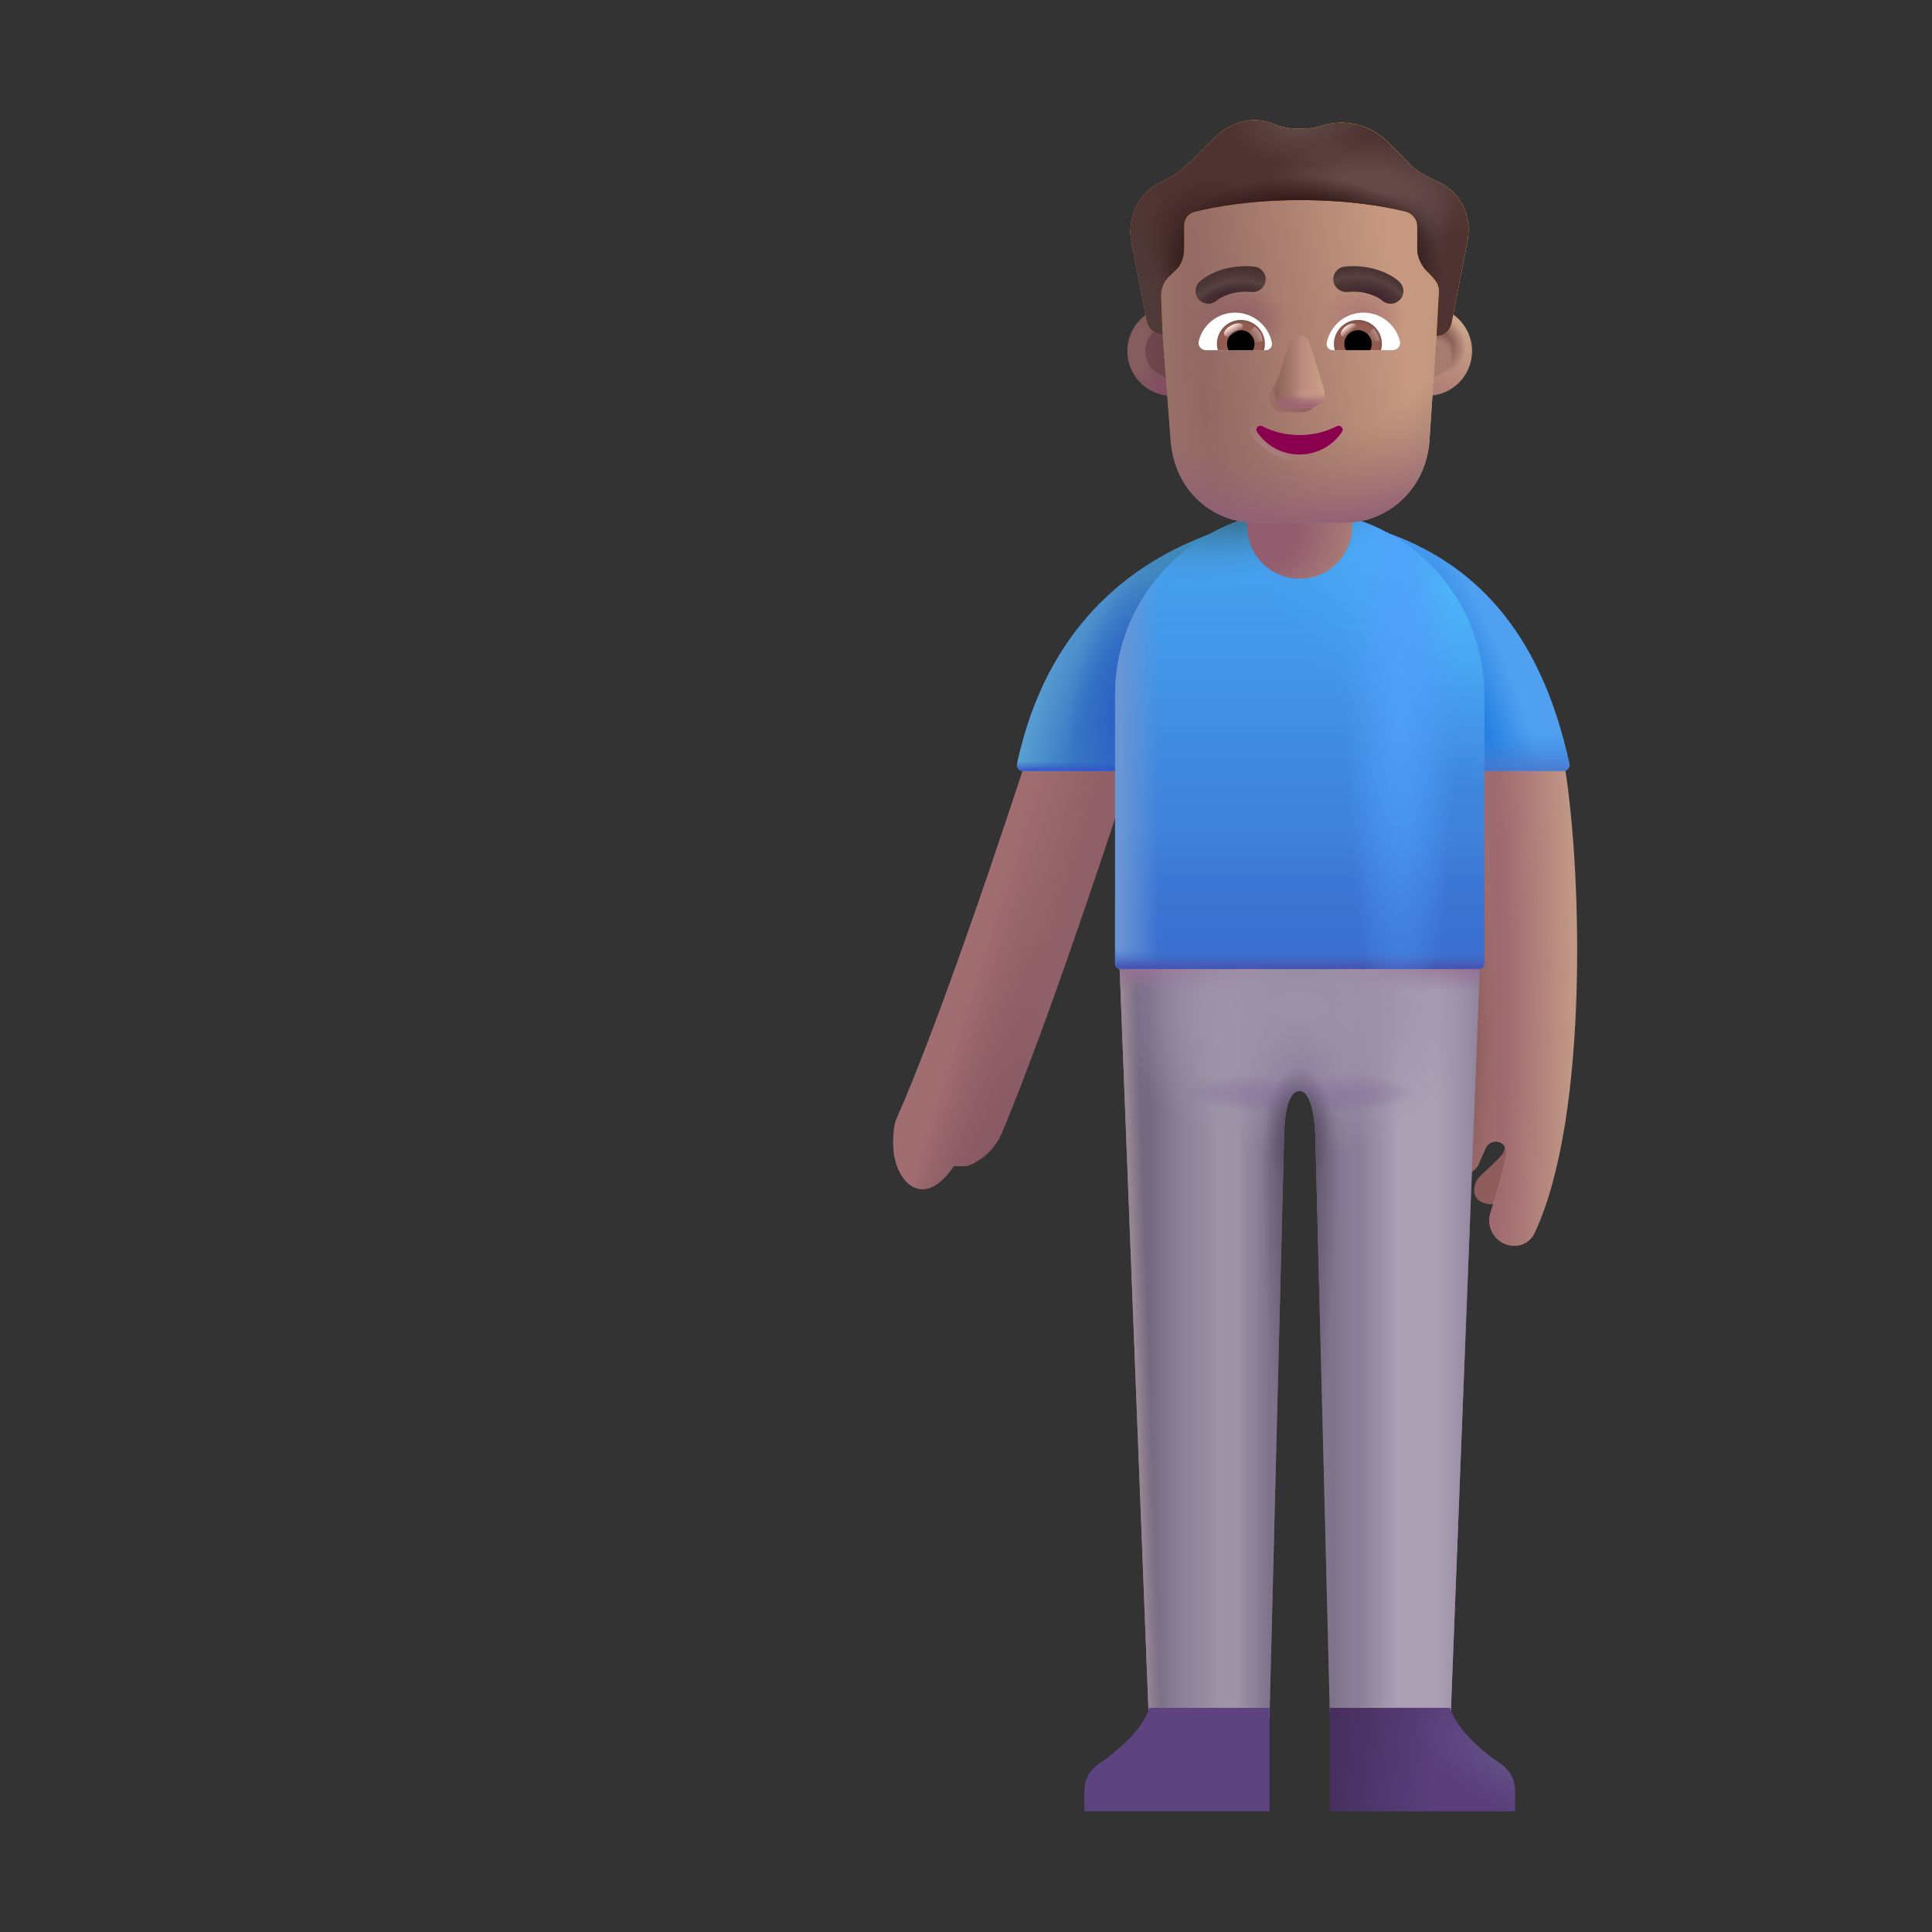 <svg width="32" height="32" viewBox="0 0 32 32" fill="none" xmlns="http://www.w3.org/2000/svg">
<rect x="0" y="0" width="32" height="32" fill="#333333" stroke="none"/>
<path d="M16.589 18.779C17.649 16.239 19.149 11.46 19.219 11.22L18.882 11.116C18.239 10.919 17.392 11.368 17.186 12.008C16.611 13.788 15.549 16.955 14.849 18.529C14.793 18.65 14.787 18.917 14.799 19.049C14.849 19.595 15.299 20.049 15.799 19.315H16.014C16.141 19.269 16.257 19.198 16.356 19.106C16.455 19.014 16.534 18.903 16.589 18.779Z" fill="url(#paint0_linear_4524_41614)"/>
<path d="M16.589 18.779C17.649 16.239 19.149 11.46 19.219 11.22L18.882 11.116C18.239 10.919 17.392 11.368 17.186 12.008C16.611 13.788 15.549 16.955 14.849 18.529C14.793 18.65 14.787 18.917 14.799 19.049C14.849 19.595 15.299 20.049 15.799 19.315H16.014C16.141 19.269 16.257 19.198 16.356 19.106C16.455 19.014 16.534 18.903 16.589 18.779Z" fill="url(#paint1_linear_4524_41614)"/>
<path d="M24.859 19.148C24.944 19.058 24.923 18.952 24.902 18.91H25.34L25.02 19.906C24.758 19.984 24.48 19.957 24.43 19.793C24.389 19.662 24.457 19.539 24.504 19.492C24.587 19.415 24.775 19.239 24.859 19.148Z" fill="#8E5D5C"/>
<path d="M25.414 20.429C26.352 18.447 26.183 14.171 25.901 12.605H24.229C24.301 15.031 24.074 17.859 23.935 19.128C23.924 19.231 23.968 19.331 24.051 19.393C24.201 19.504 24.415 19.448 24.49 19.278L24.607 19.015C24.645 18.929 24.743 18.886 24.833 18.916C24.917 18.944 24.97 19.029 24.952 19.117C24.891 19.416 24.78 19.795 24.688 20.09C24.623 20.297 24.726 20.521 24.927 20.603C25.113 20.679 25.328 20.611 25.414 20.429Z" fill="#C09685"/>
<path d="M25.414 20.429C26.352 18.447 26.183 14.171 25.901 12.605H24.229C24.301 15.031 24.074 17.859 23.935 19.128C23.924 19.231 23.968 19.331 24.051 19.393C24.201 19.504 24.415 19.448 24.49 19.278L24.607 19.015C24.645 18.929 24.743 18.886 24.833 18.916C24.917 18.944 24.97 19.029 24.952 19.117C24.891 19.416 24.78 19.795 24.688 20.09C24.623 20.297 24.726 20.521 24.927 20.603C25.113 20.679 25.328 20.611 25.414 20.429Z" fill="url(#paint2_radial_4524_41614)"/>
<path d="M25.414 20.429C26.352 18.447 26.183 14.171 25.901 12.605H24.229C24.301 15.031 24.074 17.859 23.935 19.128C23.924 19.231 23.968 19.331 24.051 19.393C24.201 19.504 24.415 19.448 24.49 19.278L24.607 19.015C24.645 18.929 24.743 18.886 24.833 18.916C24.917 18.944 24.97 19.029 24.952 19.117C24.891 19.416 24.78 19.795 24.688 20.09C24.623 20.297 24.726 20.521 24.927 20.603C25.113 20.679 25.328 20.611 25.414 20.429Z" fill="url(#paint3_radial_4524_41614)"/>
<path d="M16.846 12.649C17.332 10.395 18.713 9.315 20.114 8.82V12.77H16.943C16.88 12.77 16.833 12.711 16.846 12.649Z" fill="#3979C4"/>
<path d="M16.846 12.649C17.332 10.395 18.713 9.315 20.114 8.82V12.77H16.943C16.88 12.77 16.833 12.711 16.846 12.649Z" fill="url(#paint4_radial_4524_41614)"/>
<path d="M16.846 12.649C17.332 10.395 18.713 9.315 20.114 8.82V12.77H16.943C16.88 12.77 16.833 12.711 16.846 12.649Z" fill="url(#paint5_radial_4524_41614)"/>
<path d="M16.846 12.649C17.332 10.395 18.713 9.315 20.114 8.82V12.77H16.943C16.88 12.77 16.833 12.711 16.846 12.649Z" fill="url(#paint6_linear_4524_41614)"/>
<path d="M16.846 12.649C17.332 10.395 18.713 9.315 20.114 8.82V12.77H16.943C16.88 12.77 16.833 12.711 16.846 12.649Z" fill="url(#paint7_radial_4524_41614)"/>
<path d="M25.994 12.649C25.508 10.395 24.366 9.315 22.965 8.82V12.77H25.897C25.96 12.77 26.008 12.711 25.994 12.649Z" fill="#4FA0F0"/>
<path d="M25.994 12.649C25.508 10.395 24.366 9.315 22.965 8.82V12.77H25.897C25.96 12.77 26.008 12.711 25.994 12.649Z" fill="url(#paint8_radial_4524_41614)"/>
<path d="M25.994 12.649C25.508 10.395 24.366 9.315 22.965 8.82V12.77H25.897C25.96 12.77 26.008 12.711 25.994 12.649Z" fill="url(#paint9_linear_4524_41614)"/>
<path d="M18.543 16L19.027 28.453H21.027L21.266 18.93C21.266 18.602 21.294 18.07 21.527 18.07C21.739 18.07 21.79 18.625 21.789 18.93L22.027 28.379L24.027 28.453L24.512 16H18.543Z" fill="#756983"/>
<path d="M18.543 16L19.027 28.453H21.027L21.266 18.93C21.266 18.602 21.294 18.07 21.527 18.07C21.739 18.07 21.79 18.625 21.789 18.93L22.027 28.379L24.027 28.453L24.512 16H18.543Z" fill="url(#paint10_linear_4524_41614)"/>
<path d="M18.543 16L19.027 28.453H21.027L21.266 18.93C21.266 18.602 21.294 18.07 21.527 18.07C21.739 18.07 21.79 18.625 21.789 18.93L22.027 28.379L24.027 28.453L24.512 16H18.543Z" fill="url(#paint11_linear_4524_41614)"/>
<path d="M18.543 16L19.027 28.453H21.027L21.266 18.93C21.266 18.602 21.294 18.07 21.527 18.07C21.739 18.07 21.79 18.625 21.789 18.93L22.027 28.379L24.027 28.453L24.512 16H18.543Z" fill="url(#paint12_linear_4524_41614)"/>
<path d="M18.543 16L19.027 28.453H21.027L21.266 18.93C21.266 18.602 21.294 18.07 21.527 18.07C21.739 18.07 21.79 18.625 21.789 18.93L22.027 28.379L24.027 28.453L24.512 16H18.543Z" fill="url(#paint13_linear_4524_41614)"/>
<path d="M18.543 16L19.027 28.453H21.027L21.266 18.93C21.266 18.602 21.294 18.07 21.527 18.07C21.739 18.07 21.79 18.625 21.789 18.93L22.027 28.379L24.027 28.453L24.512 16H18.543Z" fill="url(#paint14_radial_4524_41614)"/>
<path d="M18.543 16L19.027 28.453H21.027L21.266 18.93C21.266 18.602 21.294 18.07 21.527 18.07C21.739 18.07 21.79 18.625 21.789 18.93L22.027 28.379L24.027 28.453L24.512 16H18.543Z" fill="url(#paint15_radial_4524_41614)"/>
<path d="M18.543 16L19.027 28.453H21.027L21.266 18.93C21.266 18.602 21.294 18.07 21.527 18.07C21.739 18.07 21.79 18.625 21.789 18.93L22.027 28.379L24.027 28.453L24.512 16H18.543Z" fill="url(#paint16_radial_4524_41614)"/>
<path d="M18.543 16L19.027 28.453H21.027L21.266 18.93C21.266 18.602 21.294 18.07 21.527 18.07C21.739 18.07 21.79 18.625 21.789 18.93L22.027 28.379L24.027 28.453L24.512 16H18.543Z" fill="url(#paint17_radial_4524_41614)"/>
<path d="M18.543 16L19.027 28.453H21.027L21.266 18.93C21.266 18.602 21.294 18.07 21.527 18.07C21.739 18.07 21.79 18.625 21.789 18.93L22.027 28.379L24.027 28.453L24.512 16H18.543Z" fill="url(#paint18_radial_4524_41614)"/>
<path d="M18.543 16L19.027 28.453H21.027L21.266 18.93C21.266 18.602 21.294 18.07 21.527 18.07C21.739 18.07 21.79 18.625 21.789 18.93L22.027 28.379L24.027 28.453L24.512 16H18.543Z" fill="url(#paint19_radial_4524_41614)"/>
<path d="M17.961 29.642V30H21.027V28.287H19.035C18.933 28.654 18.461 29.041 18.219 29.201C18.032 29.324 17.961 29.502 17.961 29.642Z" fill="#5D4480"/>
<path d="M25.094 29.642V30H22.027V28.287H24.02C24.121 28.654 24.594 29.041 24.836 29.201C25.023 29.324 25.094 29.502 25.094 29.642Z" fill="url(#paint20_linear_4524_41614)"/>
<path d="M25.094 29.642V30H22.027V28.287H24.02C24.121 28.654 24.594 29.041 24.836 29.201C25.023 29.324 25.094 29.502 25.094 29.642Z" fill="url(#paint21_radial_4524_41614)"/>
<path d="M18.469 11.516C18.469 9.826 19.838 8.457 21.527 8.457C23.217 8.457 24.586 9.826 24.586 11.516V15.957C24.586 16.009 24.544 16.051 24.492 16.051H18.562C18.511 16.051 18.469 16.009 18.469 15.957V11.516Z" fill="url(#paint22_linear_4524_41614)"/>
<path d="M18.469 11.516C18.469 9.826 19.838 8.457 21.527 8.457C23.217 8.457 24.586 9.826 24.586 11.516V15.957C24.586 16.009 24.544 16.051 24.492 16.051H18.562C18.511 16.051 18.469 16.009 18.469 15.957V11.516Z" fill="url(#paint23_radial_4524_41614)"/>
<path d="M18.469 11.516C18.469 9.826 19.838 8.457 21.527 8.457C23.217 8.457 24.586 9.826 24.586 11.516V15.957C24.586 16.009 24.544 16.051 24.492 16.051H18.562C18.511 16.051 18.469 16.009 18.469 15.957V11.516Z" fill="url(#paint24_linear_4524_41614)"/>
<path d="M18.469 11.516C18.469 9.826 19.838 8.457 21.527 8.457C23.217 8.457 24.586 9.826 24.586 11.516V15.957C24.586 16.009 24.544 16.051 24.492 16.051H18.562C18.511 16.051 18.469 16.009 18.469 15.957V11.516Z" fill="url(#paint25_linear_4524_41614)"/>
<path d="M18.469 11.516C18.469 9.826 19.838 8.457 21.527 8.457C23.217 8.457 24.586 9.826 24.586 11.516V15.957C24.586 16.009 24.544 16.051 24.492 16.051H18.562C18.511 16.051 18.469 16.009 18.469 15.957V11.516Z" fill="url(#paint26_linear_4524_41614)"/>
<path d="M18.469 11.516C18.469 9.826 19.838 8.457 21.527 8.457C23.217 8.457 24.586 9.826 24.586 11.516V15.957C24.586 16.009 24.544 16.051 24.492 16.051H18.562C18.511 16.051 18.469 16.009 18.469 15.957V11.516Z" fill="url(#paint27_radial_4524_41614)"/>
<path d="M18.469 11.516C18.469 9.826 19.838 8.457 21.527 8.457C23.217 8.457 24.586 9.826 24.586 11.516V15.957C24.586 16.009 24.544 16.051 24.492 16.051H18.562C18.511 16.051 18.469 16.009 18.469 15.957V11.516Z" fill="url(#paint28_radial_4524_41614)"/>
<path d="M20.656 7.363H22.398V8.715C22.398 9.196 22.008 9.586 21.527 9.586C21.046 9.586 20.656 9.196 20.656 8.715V7.363Z" fill="url(#paint29_radial_4524_41614)"/>
<circle cx="19.414" cy="5.814" r="0.742" fill="url(#paint30_radial_4524_41614)"/>
<circle cx="19.414" cy="5.814" r="0.742" fill="url(#paint31_radial_4524_41614)"/>
<circle cx="19.411" cy="5.814" r="0.442" fill="url(#paint32_linear_4524_41614)"/>
<circle cx="23.64" cy="5.814" r="0.742" fill="url(#paint33_linear_4524_41614)"/>
<circle cx="23.64" cy="5.814" r="0.742" fill="url(#paint34_radial_4524_41614)"/>
<circle cx="23.642" cy="5.814" r="0.442" fill="#A57C70"/>
<circle cx="23.642" cy="5.814" r="0.442" fill="url(#paint35_radial_4524_41614)"/>
<circle cx="23.642" cy="5.814" r="0.442" fill="url(#paint36_radial_4524_41614)"/>
<path d="M19.256 5.542C19.245 5.403 19.23 5.005 19.23 4.903C19.23 4.784 19.278 4.642 19.373 4.571L19.445 4.5C19.564 4.405 19.612 4.263 19.612 4.12V3.741C19.612 3.623 19.683 3.528 19.803 3.504C20.089 3.433 20.685 3.314 21.543 3.314C22.402 3.314 22.998 3.433 23.284 3.504C23.379 3.528 23.474 3.623 23.474 3.741V4.12C23.474 4.263 23.546 4.405 23.641 4.5C23.865 4.656 23.851 4.742 23.832 4.927C23.826 4.984 23.808 5.457 23.793 5.567L23.674 7.326C23.603 8.113 22.985 8.661 22.247 8.661H20.82C20.059 8.661 19.465 8.113 19.393 7.326L19.256 5.542Z" fill="url(#paint37_linear_4524_41614)"/>
<path d="M19.256 5.542C19.245 5.403 19.23 5.005 19.23 4.903C19.23 4.784 19.278 4.642 19.373 4.571L19.445 4.5C19.564 4.405 19.612 4.263 19.612 4.12V3.741C19.612 3.623 19.683 3.528 19.803 3.504C20.089 3.433 20.685 3.314 21.543 3.314C22.402 3.314 22.998 3.433 23.284 3.504C23.379 3.528 23.474 3.623 23.474 3.741V4.12C23.474 4.263 23.546 4.405 23.641 4.5C23.865 4.656 23.851 4.742 23.832 4.927C23.826 4.984 23.808 5.457 23.793 5.567L23.674 7.326C23.603 8.113 22.985 8.661 22.247 8.661H20.82C20.059 8.661 19.465 8.113 19.393 7.326L19.256 5.542Z" fill="url(#paint38_radial_4524_41614)"/>
<path d="M19.256 5.542C19.245 5.403 19.23 5.005 19.23 4.903C19.23 4.784 19.278 4.642 19.373 4.571L19.445 4.5C19.564 4.405 19.612 4.263 19.612 4.12V3.741C19.612 3.623 19.683 3.528 19.803 3.504C20.089 3.433 20.685 3.314 21.543 3.314C22.402 3.314 22.998 3.433 23.284 3.504C23.379 3.528 23.474 3.623 23.474 3.741V4.12C23.474 4.263 23.546 4.405 23.641 4.5C23.865 4.656 23.851 4.742 23.832 4.927C23.826 4.984 23.808 5.457 23.793 5.567L23.674 7.326C23.603 8.113 22.985 8.661 22.247 8.661H20.82C20.059 8.661 19.465 8.113 19.393 7.326L19.256 5.542Z" fill="url(#paint39_radial_4524_41614)"/>
<path d="M19.256 5.542C19.245 5.403 19.23 5.005 19.23 4.903C19.23 4.784 19.278 4.642 19.373 4.571L19.445 4.5C19.564 4.405 19.612 4.263 19.612 4.12V3.741C19.612 3.623 19.683 3.528 19.803 3.504C20.089 3.433 20.685 3.314 21.543 3.314C22.402 3.314 22.998 3.433 23.284 3.504C23.379 3.528 23.474 3.623 23.474 3.741V4.12C23.474 4.263 23.546 4.405 23.641 4.5C23.865 4.656 23.851 4.742 23.832 4.927C23.826 4.984 23.808 5.457 23.793 5.567L23.674 7.326C23.603 8.113 22.985 8.661 22.247 8.661H20.82C20.059 8.661 19.465 8.113 19.393 7.326L19.256 5.542Z" fill="url(#paint40_linear_4524_41614)"/>
<path d="M19.256 5.542C19.245 5.403 19.23 5.005 19.23 4.903C19.23 4.784 19.278 4.642 19.373 4.571L19.445 4.5C19.564 4.405 19.612 4.263 19.612 4.12V3.741C19.612 3.623 19.683 3.528 19.803 3.504C20.089 3.433 20.685 3.314 21.543 3.314C22.402 3.314 22.998 3.433 23.284 3.504C23.379 3.528 23.474 3.623 23.474 3.741V4.12C23.474 4.263 23.546 4.405 23.641 4.5C23.865 4.656 23.851 4.742 23.832 4.927C23.826 4.984 23.808 5.457 23.793 5.567L23.674 7.326C23.603 8.113 22.985 8.661 22.247 8.661H20.82C20.059 8.661 19.465 8.113 19.393 7.326L19.256 5.542Z" fill="url(#paint41_linear_4524_41614)"/>
<path d="M19.256 5.542C19.245 5.403 19.23 5.005 19.23 4.903C19.23 4.784 19.278 4.642 19.373 4.571L19.445 4.5C19.564 4.405 19.612 4.263 19.612 4.12V3.741C19.612 3.623 19.683 3.528 19.803 3.504C20.089 3.433 20.685 3.314 21.543 3.314C22.402 3.314 22.998 3.433 23.284 3.504C23.379 3.528 23.474 3.623 23.474 3.741V4.12C23.474 4.263 23.546 4.405 23.641 4.5C23.865 4.656 23.851 4.742 23.832 4.927C23.826 4.984 23.808 5.457 23.793 5.567L23.674 7.326C23.603 8.113 22.985 8.661 22.247 8.661H20.82C20.059 8.661 19.465 8.113 19.393 7.326L19.256 5.542Z" fill="url(#paint42_radial_4524_41614)"/>
<path d="M23.665 2.935L23.856 3.03C24.19 3.196 24.381 3.575 24.309 3.978L24.047 5.33C24.023 5.469 23.931 5.563 23.793 5.566C23.808 5.343 23.823 4.981 23.829 4.924C23.848 4.732 23.818 4.675 23.642 4.5C23.546 4.405 23.475 4.263 23.475 4.12V3.741C23.475 3.623 23.379 3.528 23.284 3.504C22.998 3.433 22.402 3.314 21.543 3.314C20.685 3.314 20.089 3.433 19.803 3.504C19.684 3.528 19.612 3.623 19.612 3.741V4.12C19.612 4.263 19.564 4.405 19.445 4.5L19.374 4.571C19.278 4.642 19.23 4.791 19.23 4.909C19.236 4.978 19.246 5.376 19.256 5.542C19.123 5.533 19.015 5.441 18.992 5.306L18.73 3.955C18.682 3.575 18.873 3.196 19.207 3.03C19.657 2.832 19.822 2.533 20.184 2.224C20.447 1.987 20.828 1.916 21.162 2.082C21.4 2.153 21.663 2.153 21.901 2.082C22.259 1.963 22.664 2.058 22.95 2.319L23.308 2.674C23.403 2.793 23.522 2.864 23.665 2.935Z" fill="#FFA91B"/>
<path d="M23.665 2.935L23.856 3.03C24.19 3.196 24.381 3.575 24.309 3.978L24.047 5.33C24.023 5.469 23.931 5.563 23.793 5.566C23.808 5.343 23.823 4.981 23.829 4.924C23.848 4.732 23.818 4.675 23.642 4.5C23.546 4.405 23.475 4.263 23.475 4.12V3.741C23.475 3.623 23.379 3.528 23.284 3.504C22.998 3.433 22.402 3.314 21.543 3.314C20.685 3.314 20.089 3.433 19.803 3.504C19.684 3.528 19.612 3.623 19.612 3.741V4.12C19.612 4.263 19.564 4.405 19.445 4.5L19.374 4.571C19.278 4.642 19.23 4.791 19.23 4.909C19.236 4.978 19.246 5.376 19.256 5.542C19.123 5.533 19.015 5.441 18.992 5.306L18.73 3.955C18.682 3.575 18.873 3.196 19.207 3.03C19.657 2.832 19.822 2.533 20.184 2.224C20.447 1.987 20.828 1.916 21.162 2.082C21.4 2.153 21.663 2.153 21.901 2.082C22.259 1.963 22.664 2.058 22.95 2.319L23.308 2.674C23.403 2.793 23.522 2.864 23.665 2.935Z" fill="url(#paint43_radial_4524_41614)"/>
<path d="M23.665 2.935L23.856 3.03C24.19 3.196 24.381 3.575 24.309 3.978L24.047 5.33C24.023 5.469 23.931 5.563 23.793 5.566C23.808 5.343 23.823 4.981 23.829 4.924C23.848 4.732 23.818 4.675 23.642 4.5C23.546 4.405 23.475 4.263 23.475 4.12V3.741C23.475 3.623 23.379 3.528 23.284 3.504C22.998 3.433 22.402 3.314 21.543 3.314C20.685 3.314 20.089 3.433 19.803 3.504C19.684 3.528 19.612 3.623 19.612 3.741V4.12C19.612 4.263 19.564 4.405 19.445 4.5L19.374 4.571C19.278 4.642 19.23 4.791 19.23 4.909C19.236 4.978 19.246 5.376 19.256 5.542C19.123 5.533 19.015 5.441 18.992 5.306L18.73 3.955C18.682 3.575 18.873 3.196 19.207 3.03C19.657 2.832 19.822 2.533 20.184 2.224C20.447 1.987 20.828 1.916 21.162 2.082C21.4 2.153 21.663 2.153 21.901 2.082C22.259 1.963 22.664 2.058 22.95 2.319L23.308 2.674C23.403 2.793 23.522 2.864 23.665 2.935Z" fill="url(#paint44_linear_4524_41614)"/>
<path d="M23.665 2.935L23.856 3.03C24.19 3.196 24.381 3.575 24.309 3.978L24.047 5.33C24.023 5.469 23.931 5.563 23.793 5.566C23.808 5.343 23.823 4.981 23.829 4.924C23.848 4.732 23.818 4.675 23.642 4.5C23.546 4.405 23.475 4.263 23.475 4.12V3.741C23.475 3.623 23.379 3.528 23.284 3.504C22.998 3.433 22.402 3.314 21.543 3.314C20.685 3.314 20.089 3.433 19.803 3.504C19.684 3.528 19.612 3.623 19.612 3.741V4.12C19.612 4.263 19.564 4.405 19.445 4.5L19.374 4.571C19.278 4.642 19.23 4.791 19.23 4.909C19.236 4.978 19.246 5.376 19.256 5.542C19.123 5.533 19.015 5.441 18.992 5.306L18.73 3.955C18.682 3.575 18.873 3.196 19.207 3.03C19.657 2.832 19.822 2.533 20.184 2.224C20.447 1.987 20.828 1.916 21.162 2.082C21.4 2.153 21.663 2.153 21.901 2.082C22.259 1.963 22.664 2.058 22.95 2.319L23.308 2.674C23.403 2.793 23.522 2.864 23.665 2.935Z" fill="url(#paint45_radial_4524_41614)"/>
<path d="M23.665 2.935L23.856 3.03C24.19 3.196 24.381 3.575 24.309 3.978L24.047 5.33C24.023 5.469 23.931 5.563 23.793 5.566C23.808 5.343 23.823 4.981 23.829 4.924C23.848 4.732 23.818 4.675 23.642 4.5C23.546 4.405 23.475 4.263 23.475 4.12V3.741C23.475 3.623 23.379 3.528 23.284 3.504C22.998 3.433 22.402 3.314 21.543 3.314C20.685 3.314 20.089 3.433 19.803 3.504C19.684 3.528 19.612 3.623 19.612 3.741V4.12C19.612 4.263 19.564 4.405 19.445 4.5L19.374 4.571C19.278 4.642 19.23 4.791 19.23 4.909C19.236 4.978 19.246 5.376 19.256 5.542C19.123 5.533 19.015 5.441 18.992 5.306L18.73 3.955C18.682 3.575 18.873 3.196 19.207 3.03C19.657 2.832 19.822 2.533 20.184 2.224C20.447 1.987 20.828 1.916 21.162 2.082C21.4 2.153 21.663 2.153 21.901 2.082C22.259 1.963 22.664 2.058 22.95 2.319L23.308 2.674C23.403 2.793 23.522 2.864 23.665 2.935Z" fill="url(#paint46_radial_4524_41614)"/>
<path d="M23.665 2.935L23.856 3.03C24.19 3.196 24.381 3.575 24.309 3.978L24.047 5.33C24.023 5.469 23.931 5.563 23.793 5.566C23.808 5.343 23.823 4.981 23.829 4.924C23.848 4.732 23.818 4.675 23.642 4.5C23.546 4.405 23.475 4.263 23.475 4.12V3.741C23.475 3.623 23.379 3.528 23.284 3.504C22.998 3.433 22.402 3.314 21.543 3.314C20.685 3.314 20.089 3.433 19.803 3.504C19.684 3.528 19.612 3.623 19.612 3.741V4.12C19.612 4.263 19.564 4.405 19.445 4.5L19.374 4.571C19.278 4.642 19.23 4.791 19.23 4.909C19.236 4.978 19.246 5.376 19.256 5.542C19.123 5.533 19.015 5.441 18.992 5.306L18.73 3.955C18.682 3.575 18.873 3.196 19.207 3.03C19.657 2.832 19.822 2.533 20.184 2.224C20.447 1.987 20.828 1.916 21.162 2.082C21.4 2.153 21.663 2.153 21.901 2.082C22.259 1.963 22.664 2.058 22.95 2.319L23.308 2.674C23.403 2.793 23.522 2.864 23.665 2.935Z" fill="url(#paint47_radial_4524_41614)"/>
<path d="M23.665 2.935L23.856 3.03C24.19 3.196 24.381 3.575 24.309 3.978L24.047 5.33C24.023 5.469 23.931 5.563 23.793 5.566C23.808 5.343 23.823 4.981 23.829 4.924C23.848 4.732 23.818 4.675 23.642 4.5C23.546 4.405 23.475 4.263 23.475 4.12V3.741C23.475 3.623 23.379 3.528 23.284 3.504C22.998 3.433 22.402 3.314 21.543 3.314C20.685 3.314 20.089 3.433 19.803 3.504C19.684 3.528 19.612 3.623 19.612 3.741V4.12C19.612 4.263 19.564 4.405 19.445 4.5L19.374 4.571C19.278 4.642 19.23 4.791 19.23 4.909C19.236 4.978 19.246 5.376 19.256 5.542C19.123 5.533 19.015 5.441 18.992 5.306L18.73 3.955C18.682 3.575 18.873 3.196 19.207 3.03C19.657 2.832 19.822 2.533 20.184 2.224C20.447 1.987 20.828 1.916 21.162 2.082C21.4 2.153 21.663 2.153 21.901 2.082C22.259 1.963 22.664 2.058 22.95 2.319L23.308 2.674C23.403 2.793 23.522 2.864 23.665 2.935Z" fill="url(#paint48_radial_4524_41614)"/>
<path d="M23.665 2.935L23.856 3.03C24.19 3.196 24.381 3.575 24.309 3.978L24.047 5.33C24.023 5.469 23.931 5.563 23.793 5.566C23.808 5.343 23.823 4.981 23.829 4.924C23.848 4.732 23.818 4.675 23.642 4.5C23.546 4.405 23.475 4.263 23.475 4.12V3.741C23.475 3.623 23.379 3.528 23.284 3.504C22.998 3.433 22.402 3.314 21.543 3.314C20.685 3.314 20.089 3.433 19.803 3.504C19.684 3.528 19.612 3.623 19.612 3.741V4.12C19.612 4.263 19.564 4.405 19.445 4.5L19.374 4.571C19.278 4.642 19.23 4.791 19.23 4.909C19.236 4.978 19.246 5.376 19.256 5.542C19.123 5.533 19.015 5.441 18.992 5.306L18.73 3.955C18.682 3.575 18.873 3.196 19.207 3.03C19.657 2.832 19.822 2.533 20.184 2.224C20.447 1.987 20.828 1.916 21.162 2.082C21.4 2.153 21.663 2.153 21.901 2.082C22.259 1.963 22.664 2.058 22.95 2.319L23.308 2.674C23.403 2.793 23.522 2.864 23.665 2.935Z" fill="url(#paint49_radial_4524_41614)"/>
<path d="M23.665 2.935L23.856 3.03C24.19 3.196 24.381 3.575 24.309 3.978L24.047 5.33C24.023 5.469 23.931 5.563 23.793 5.566C23.808 5.343 23.823 4.981 23.829 4.924C23.848 4.732 23.818 4.675 23.642 4.5C23.546 4.405 23.475 4.263 23.475 4.12V3.741C23.475 3.623 23.379 3.528 23.284 3.504C22.998 3.433 22.402 3.314 21.543 3.314C20.685 3.314 20.089 3.433 19.803 3.504C19.684 3.528 19.612 3.623 19.612 3.741V4.12C19.612 4.263 19.564 4.405 19.445 4.5L19.374 4.571C19.278 4.642 19.23 4.791 19.23 4.909C19.236 4.978 19.246 5.376 19.256 5.542C19.123 5.533 19.015 5.441 18.992 5.306L18.73 3.955C18.682 3.575 18.873 3.196 19.207 3.03C19.657 2.832 19.822 2.533 20.184 2.224C20.447 1.987 20.828 1.916 21.162 2.082C21.4 2.153 21.663 2.153 21.901 2.082C22.259 1.963 22.664 2.058 22.95 2.319L23.308 2.674C23.403 2.793 23.522 2.864 23.665 2.935Z" fill="url(#paint50_radial_4524_41614)"/>
<path d="M23.665 2.935L23.856 3.03C24.19 3.196 24.381 3.575 24.309 3.978L24.047 5.33C24.023 5.469 23.931 5.563 23.793 5.566C23.808 5.343 23.823 4.981 23.829 4.924C23.848 4.732 23.818 4.675 23.642 4.5C23.546 4.405 23.475 4.263 23.475 4.12V3.741C23.475 3.623 23.379 3.528 23.284 3.504C22.998 3.433 22.402 3.314 21.543 3.314C20.685 3.314 20.089 3.433 19.803 3.504C19.684 3.528 19.612 3.623 19.612 3.741V4.12C19.612 4.263 19.564 4.405 19.445 4.5L19.374 4.571C19.278 4.642 19.23 4.791 19.23 4.909C19.236 4.978 19.246 5.376 19.256 5.542C19.123 5.533 19.015 5.441 18.992 5.306L18.73 3.955C18.682 3.575 18.873 3.196 19.207 3.03C19.657 2.832 19.822 2.533 20.184 2.224C20.447 1.987 20.828 1.916 21.162 2.082C21.4 2.153 21.663 2.153 21.901 2.082C22.259 1.963 22.664 2.058 22.95 2.319L23.308 2.674C23.403 2.793 23.522 2.864 23.665 2.935Z" fill="url(#paint51_radial_4524_41614)"/>
<path d="M23.665 2.935L23.856 3.03C24.19 3.196 24.381 3.575 24.309 3.978L24.047 5.33C24.023 5.469 23.931 5.563 23.793 5.566C23.808 5.343 23.823 4.981 23.829 4.924C23.848 4.732 23.818 4.675 23.642 4.5C23.546 4.405 23.475 4.263 23.475 4.12V3.741C23.475 3.623 23.379 3.528 23.284 3.504C22.998 3.433 22.402 3.314 21.543 3.314C20.685 3.314 20.089 3.433 19.803 3.504C19.684 3.528 19.612 3.623 19.612 3.741V4.12C19.612 4.263 19.564 4.405 19.445 4.5L19.374 4.571C19.278 4.642 19.23 4.791 19.23 4.909C19.236 4.978 19.246 5.376 19.256 5.542C19.123 5.533 19.015 5.441 18.992 5.306L18.73 3.955C18.682 3.575 18.873 3.196 19.207 3.03C19.657 2.832 19.822 2.533 20.184 2.224C20.447 1.987 20.828 1.916 21.162 2.082C21.4 2.153 21.663 2.153 21.901 2.082C22.259 1.963 22.664 2.058 22.95 2.319L23.308 2.674C23.403 2.793 23.522 2.864 23.665 2.935Z" fill="#4F3332"/>
<path d="M23.665 2.935L23.856 3.03C24.19 3.196 24.381 3.575 24.309 3.978L24.047 5.33C24.023 5.469 23.931 5.563 23.793 5.566C23.808 5.343 23.823 4.981 23.829 4.924C23.848 4.732 23.818 4.675 23.642 4.5C23.546 4.405 23.475 4.263 23.475 4.12V3.741C23.475 3.623 23.379 3.528 23.284 3.504C22.998 3.433 22.402 3.314 21.543 3.314C20.685 3.314 20.089 3.433 19.803 3.504C19.684 3.528 19.612 3.623 19.612 3.741V4.12C19.612 4.263 19.564 4.405 19.445 4.5L19.374 4.571C19.278 4.642 19.23 4.791 19.23 4.909C19.236 4.978 19.246 5.376 19.256 5.542C19.123 5.533 19.015 5.441 18.992 5.306L18.73 3.955C18.682 3.575 18.873 3.196 19.207 3.03C19.657 2.832 19.822 2.533 20.184 2.224C20.447 1.987 20.828 1.916 21.162 2.082C21.4 2.153 21.663 2.153 21.901 2.082C22.259 1.963 22.664 2.058 22.95 2.319L23.308 2.674C23.403 2.793 23.522 2.864 23.665 2.935Z" fill="url(#paint52_radial_4524_41614)"/>
<path d="M23.665 2.935L23.856 3.03C24.19 3.196 24.381 3.575 24.309 3.978L24.047 5.33C24.023 5.469 23.931 5.563 23.793 5.566C23.808 5.343 23.823 4.981 23.829 4.924C23.848 4.732 23.818 4.675 23.642 4.5C23.546 4.405 23.475 4.263 23.475 4.12V3.741C23.475 3.623 23.379 3.528 23.284 3.504C22.998 3.433 22.402 3.314 21.543 3.314C20.685 3.314 20.089 3.433 19.803 3.504C19.684 3.528 19.612 3.623 19.612 3.741V4.12C19.612 4.263 19.564 4.405 19.445 4.5L19.374 4.571C19.278 4.642 19.23 4.791 19.23 4.909C19.236 4.978 19.246 5.376 19.256 5.542C19.123 5.533 19.015 5.441 18.992 5.306L18.73 3.955C18.682 3.575 18.873 3.196 19.207 3.03C19.657 2.832 19.822 2.533 20.184 2.224C20.447 1.987 20.828 1.916 21.162 2.082C21.4 2.153 21.663 2.153 21.901 2.082C22.259 1.963 22.664 2.058 22.95 2.319L23.308 2.674C23.403 2.793 23.522 2.864 23.665 2.935Z" fill="url(#paint53_radial_4524_41614)"/>
<path d="M23.665 2.935L23.856 3.03C24.19 3.196 24.381 3.575 24.309 3.978L24.047 5.33C24.023 5.469 23.931 5.563 23.793 5.566C23.808 5.343 23.823 4.981 23.829 4.924C23.848 4.732 23.818 4.675 23.642 4.5C23.546 4.405 23.475 4.263 23.475 4.12V3.741C23.475 3.623 23.379 3.528 23.284 3.504C22.998 3.433 22.402 3.314 21.543 3.314C20.685 3.314 20.089 3.433 19.803 3.504C19.684 3.528 19.612 3.623 19.612 3.741V4.12C19.612 4.263 19.564 4.405 19.445 4.5L19.374 4.571C19.278 4.642 19.23 4.791 19.23 4.909C19.236 4.978 19.246 5.376 19.256 5.542C19.123 5.533 19.015 5.441 18.992 5.306L18.73 3.955C18.682 3.575 18.873 3.196 19.207 3.03C19.657 2.832 19.822 2.533 20.184 2.224C20.447 1.987 20.828 1.916 21.162 2.082C21.4 2.153 21.663 2.153 21.901 2.082C22.259 1.963 22.664 2.058 22.95 2.319L23.308 2.674C23.403 2.793 23.522 2.864 23.665 2.935Z" fill="url(#paint54_radial_4524_41614)"/>
<path d="M23.665 2.935L23.856 3.03C24.19 3.196 24.381 3.575 24.309 3.978L24.047 5.33C24.023 5.469 23.931 5.563 23.793 5.566C23.808 5.343 23.823 4.981 23.829 4.924C23.848 4.732 23.818 4.675 23.642 4.5C23.546 4.405 23.475 4.263 23.475 4.12V3.741C23.475 3.623 23.379 3.528 23.284 3.504C22.998 3.433 22.402 3.314 21.543 3.314C20.685 3.314 20.089 3.433 19.803 3.504C19.684 3.528 19.612 3.623 19.612 3.741V4.12C19.612 4.263 19.564 4.405 19.445 4.5L19.374 4.571C19.278 4.642 19.23 4.791 19.23 4.909C19.236 4.978 19.246 5.376 19.256 5.542C19.123 5.533 19.015 5.441 18.992 5.306L18.73 3.955C18.682 3.575 18.873 3.196 19.207 3.03C19.657 2.832 19.822 2.533 20.184 2.224C20.447 1.987 20.828 1.916 21.162 2.082C21.4 2.153 21.663 2.153 21.901 2.082C22.259 1.963 22.664 2.058 22.95 2.319L23.308 2.674C23.403 2.793 23.522 2.864 23.665 2.935Z" fill="url(#paint55_radial_4524_41614)"/>
<path d="M23.665 2.935L23.856 3.03C24.19 3.196 24.381 3.575 24.309 3.978L24.047 5.33C24.023 5.469 23.931 5.563 23.793 5.566C23.808 5.343 23.823 4.981 23.829 4.924C23.848 4.732 23.818 4.675 23.642 4.5C23.546 4.405 23.475 4.263 23.475 4.12V3.741C23.475 3.623 23.379 3.528 23.284 3.504C22.998 3.433 22.402 3.314 21.543 3.314C20.685 3.314 20.089 3.433 19.803 3.504C19.684 3.528 19.612 3.623 19.612 3.741V4.12C19.612 4.263 19.564 4.405 19.445 4.5L19.374 4.571C19.278 4.642 19.23 4.791 19.23 4.909C19.236 4.978 19.246 5.376 19.256 5.542C19.123 5.533 19.015 5.441 18.992 5.306L18.73 3.955C18.682 3.575 18.873 3.196 19.207 3.03C19.657 2.832 19.822 2.533 20.184 2.224C20.447 1.987 20.828 1.916 21.162 2.082C21.4 2.153 21.663 2.153 21.901 2.082C22.259 1.963 22.664 2.058 22.95 2.319L23.308 2.674C23.403 2.793 23.522 2.864 23.665 2.935Z" fill="url(#paint56_radial_4524_41614)"/>
<path d="M23.665 2.935L23.856 3.03C24.19 3.196 24.381 3.575 24.309 3.978L24.047 5.33C24.023 5.469 23.931 5.563 23.793 5.566C23.808 5.343 23.823 4.981 23.829 4.924C23.848 4.732 23.818 4.675 23.642 4.5C23.546 4.405 23.475 4.263 23.475 4.12V3.741C23.475 3.623 23.379 3.528 23.284 3.504C22.998 3.433 22.402 3.314 21.543 3.314C20.685 3.314 20.089 3.433 19.803 3.504C19.684 3.528 19.612 3.623 19.612 3.741V4.12C19.612 4.263 19.564 4.405 19.445 4.5L19.374 4.571C19.278 4.642 19.23 4.791 19.23 4.909C19.236 4.978 19.246 5.376 19.256 5.542C19.123 5.533 19.015 5.441 18.992 5.306L18.73 3.955C18.682 3.575 18.873 3.196 19.207 3.03C19.657 2.832 19.822 2.533 20.184 2.224C20.447 1.987 20.828 1.916 21.162 2.082C21.4 2.153 21.663 2.153 21.901 2.082C22.259 1.963 22.664 2.058 22.95 2.319L23.308 2.674C23.403 2.793 23.522 2.864 23.665 2.935Z" fill="url(#paint57_radial_4524_41614)"/>
<path d="M23.665 2.935L23.856 3.03C24.19 3.196 24.381 3.575 24.309 3.978L24.047 5.33C24.023 5.469 23.931 5.563 23.793 5.566C23.808 5.343 23.823 4.981 23.829 4.924C23.848 4.732 23.818 4.675 23.642 4.5C23.546 4.405 23.475 4.263 23.475 4.12V3.741C23.475 3.623 23.379 3.528 23.284 3.504C22.998 3.433 22.402 3.314 21.543 3.314C20.685 3.314 20.089 3.433 19.803 3.504C19.684 3.528 19.612 3.623 19.612 3.741V4.12C19.612 4.263 19.564 4.405 19.445 4.5L19.374 4.571C19.278 4.642 19.23 4.791 19.23 4.909C19.236 4.978 19.246 5.376 19.256 5.542C19.123 5.533 19.015 5.441 18.992 5.306L18.73 3.955C18.682 3.575 18.873 3.196 19.207 3.03C19.657 2.832 19.822 2.533 20.184 2.224C20.447 1.987 20.828 1.916 21.162 2.082C21.4 2.153 21.663 2.153 21.901 2.082C22.259 1.963 22.664 2.058 22.95 2.319L23.308 2.674C23.403 2.793 23.522 2.864 23.665 2.935Z" fill="url(#paint58_radial_4524_41614)"/>
<path d="M21.402 5.76L21.038 6.515C20.992 6.671 21.101 6.826 21.255 6.826H21.582C21.736 6.826 21.845 6.668 21.799 6.515L21.578 5.76C21.53 5.592 21.452 5.592 21.402 5.76Z" fill="#87565C"/>
<path d="M21.402 5.76L21.038 6.515C20.992 6.671 21.101 6.826 21.255 6.826H21.582C21.736 6.826 21.845 6.668 21.799 6.515L21.578 5.76C21.53 5.592 21.452 5.592 21.402 5.76Z" fill="url(#paint59_radial_4524_41614)"/>
<path d="M21.353 5.688L21.116 6.443C21.068 6.598 21.184 6.754 21.348 6.754H21.697C21.861 6.754 21.977 6.596 21.929 6.443L21.692 5.688C21.642 5.52 21.406 5.52 21.353 5.688Z" fill="#B7877D"/>
<path d="M21.353 5.688L21.116 6.443C21.068 6.598 21.184 6.754 21.348 6.754H21.697C21.861 6.754 21.977 6.596 21.929 6.443L21.692 5.688C21.642 5.52 21.406 5.52 21.353 5.688Z" fill="url(#paint60_linear_4524_41614)"/>
<path d="M21.353 5.688L21.116 6.443C21.068 6.598 21.184 6.754 21.348 6.754H21.697C21.861 6.754 21.977 6.596 21.929 6.443L21.692 5.688C21.642 5.52 21.406 5.52 21.353 5.688Z" fill="url(#paint61_linear_4524_41614)"/>
<path d="M21.353 5.688L21.116 6.443C21.068 6.598 21.184 6.754 21.348 6.754H21.697C21.861 6.754 21.977 6.596 21.929 6.443L21.692 5.688C21.642 5.52 21.406 5.52 21.353 5.688Z" fill="url(#paint62_linear_4524_41614)"/>
<path d="M21.353 5.688L21.116 6.443C21.068 6.598 21.184 6.754 21.348 6.754H21.697C21.861 6.754 21.977 6.596 21.929 6.443L21.692 5.688C21.642 5.52 21.406 5.52 21.353 5.688Z" fill="url(#paint63_radial_4524_41614)"/>
<path fill-rule="evenodd" clip-rule="evenodd" d="M22.291 7.004C22.339 7.053 22.357 7.136 22.309 7.208C22.142 7.461 21.852 7.628 21.522 7.628C21.193 7.628 20.902 7.461 20.736 7.208C20.686 7.136 20.707 7.053 20.753 7.005C20.798 6.957 20.877 6.932 20.952 6.97L20.953 6.971C21.116 7.056 21.312 7.106 21.522 7.106C21.734 7.106 21.928 7.056 22.092 6.971L22.093 6.97C22.166 6.933 22.245 6.955 22.291 7.004Z" fill="url(#paint64_linear_4524_41614)"/>
<path d="M21.524 7.206C21.298 7.206 21.086 7.153 20.908 7.06C20.847 7.029 20.782 7.097 20.82 7.153C20.969 7.378 21.228 7.528 21.524 7.528C21.819 7.528 22.078 7.378 22.227 7.153C22.266 7.095 22.2 7.029 22.139 7.06C21.961 7.153 21.751 7.206 21.524 7.206Z" fill="#8A004F"/>
<path d="M22.584 5.178C22.874 5.178 23.119 5.378 23.186 5.649C23.206 5.726 23.146 5.8 23.067 5.8H22.076C22.012 5.8 21.962 5.742 21.975 5.679C22.03 5.395 22.281 5.178 22.584 5.178Z" fill="white"/>
<path d="M22.492 5.299C22.712 5.299 22.889 5.478 22.889 5.696C22.889 5.732 22.883 5.768 22.874 5.8H22.108C22.099 5.766 22.094 5.732 22.094 5.696C22.094 5.478 22.272 5.299 22.492 5.299Z" fill="url(#paint65_radial_4524_41614)"/>
<path d="M22.266 5.696C22.266 5.57 22.367 5.469 22.493 5.469C22.619 5.469 22.72 5.57 22.72 5.696C22.72 5.734 22.711 5.77 22.695 5.8H22.293C22.275 5.77 22.266 5.734 22.266 5.696Z" fill="black"/>
<path d="M22.462 5.383C22.491 5.42 22.431 5.467 22.364 5.517C22.297 5.567 22.247 5.602 22.219 5.565C22.191 5.527 22.222 5.455 22.29 5.405C22.357 5.355 22.434 5.345 22.462 5.383Z" fill="url(#paint66_linear_4524_41614)"/>
<path d="M22.847 5.644C22.833 5.541 22.773 5.464 22.744 5.438L22.629 5.565L22.681 5.666L22.847 5.644Z" fill="url(#paint67_linear_4524_41614)"/>
<path d="M20.458 5.178C20.167 5.178 19.922 5.378 19.855 5.649C19.836 5.726 19.895 5.8 19.974 5.8H20.966C21.029 5.8 21.079 5.743 21.067 5.679C21.011 5.395 20.759 5.178 20.458 5.178Z" fill="white"/>
<path d="M20.553 5.299C20.333 5.299 20.156 5.477 20.156 5.695C20.156 5.732 20.162 5.768 20.171 5.8H20.937C20.946 5.766 20.951 5.732 20.951 5.695C20.95 5.477 20.773 5.299 20.553 5.299Z" fill="url(#paint68_radial_4524_41614)"/>
<path d="M20.779 5.696C20.779 5.57 20.678 5.469 20.551 5.469C20.425 5.469 20.324 5.57 20.324 5.696C20.324 5.734 20.333 5.77 20.349 5.8H20.752C20.768 5.77 20.779 5.734 20.779 5.696Z" fill="black"/>
<path d="M20.913 5.649C20.913 5.521 20.809 5.435 20.78 5.41L20.652 5.534L20.731 5.694L20.913 5.649Z" fill="url(#paint69_linear_4524_41614)"/>
<ellipse cx="20.432" cy="5.469" rx="0.173" ry="0.088" transform="rotate(-27.914 20.432 5.469)" fill="url(#paint70_linear_4524_41614)"/>
<path fill-rule="evenodd" clip-rule="evenodd" d="M22.315 4.834C22.635 4.804 22.84 4.929 22.89 4.974C22.975 5.053 23.108 5.048 23.187 4.962C23.265 4.877 23.26 4.744 23.174 4.666C23.038 4.54 22.716 4.374 22.276 4.416C22.161 4.426 22.076 4.529 22.087 4.644C22.097 4.76 22.2 4.844 22.315 4.834Z" fill="#4C3230"/>
<path fill-rule="evenodd" clip-rule="evenodd" d="M22.315 4.834C22.635 4.804 22.84 4.929 22.89 4.974C22.975 5.053 23.108 5.048 23.187 4.962C23.265 4.877 23.26 4.744 23.174 4.666C23.038 4.54 22.716 4.374 22.276 4.416C22.161 4.426 22.076 4.529 22.087 4.644C22.097 4.76 22.2 4.844 22.315 4.834Z" fill="url(#paint71_radial_4524_41614)"/>
<path fill-rule="evenodd" clip-rule="evenodd" d="M22.315 4.834C22.635 4.804 22.84 4.929 22.89 4.974C22.975 5.053 23.108 5.048 23.187 4.962C23.265 4.877 23.26 4.744 23.174 4.666C23.038 4.54 22.716 4.374 22.276 4.416C22.161 4.426 22.076 4.529 22.087 4.644C22.097 4.76 22.2 4.844 22.315 4.834Z" fill="url(#paint72_radial_4524_41614)"/>
<path fill-rule="evenodd" clip-rule="evenodd" d="M20.732 4.834C20.412 4.804 20.207 4.929 20.157 4.974C20.072 5.053 19.939 5.048 19.86 4.962C19.782 4.877 19.787 4.744 19.872 4.666C20.009 4.54 20.331 4.374 20.771 4.416C20.886 4.426 20.971 4.529 20.96 4.644C20.95 4.76 20.847 4.844 20.732 4.834Z" fill="#4C3230"/>
<path fill-rule="evenodd" clip-rule="evenodd" d="M20.732 4.834C20.412 4.804 20.207 4.929 20.157 4.974C20.072 5.053 19.939 5.048 19.86 4.962C19.782 4.877 19.787 4.744 19.872 4.666C20.009 4.54 20.331 4.374 20.771 4.416C20.886 4.426 20.971 4.529 20.96 4.644C20.95 4.76 20.847 4.844 20.732 4.834Z" fill="url(#paint73_radial_4524_41614)"/>
<path fill-rule="evenodd" clip-rule="evenodd" d="M20.732 4.834C20.412 4.804 20.207 4.929 20.157 4.974C20.072 5.053 19.939 5.048 19.86 4.962C19.782 4.877 19.787 4.744 19.872 4.666C20.009 4.54 20.331 4.374 20.771 4.416C20.886 4.426 20.971 4.529 20.96 4.644C20.95 4.76 20.847 4.844 20.732 4.834Z" fill="url(#paint74_radial_4524_41614)"/>
<defs>
<linearGradient id="paint0_linear_4524_41614" x1="17.327" y1="14.181" x2="14.455" y2="14.204" gradientUnits="userSpaceOnUse">
<stop stop-color="#8F5F69"/>
<stop offset="1" stop-color="#6D3859"/>
</linearGradient>
<linearGradient id="paint1_linear_4524_41614" x1="17.223" y1="12.58" x2="18.78" y2="13.055" gradientUnits="userSpaceOnUse">
<stop stop-color="#A06D71"/>
<stop offset="1" stop-color="#8A6460" stop-opacity="0"/>
</linearGradient>
<radialGradient id="paint2_radial_4524_41614" cx="0" cy="0" r="1" gradientUnits="userSpaceOnUse" gradientTransform="translate(24.398 16.619) scale(1.609 15.414)">
<stop offset="0.341" stop-color="#9F6B70"/>
<stop offset="1" stop-color="#9F6B70" stop-opacity="0"/>
</radialGradient>
<radialGradient id="paint3_radial_4524_41614" cx="0" cy="0" r="1" gradientUnits="userSpaceOnUse" gradientTransform="translate(24.195 17.137) scale(0.719 4.578)">
<stop offset="0.087" stop-color="#815051"/>
<stop offset="1" stop-color="#9D6F68" stop-opacity="0"/>
</radialGradient>
<radialGradient id="paint4_radial_4524_41614" cx="0" cy="0" r="1" gradientUnits="userSpaceOnUse" gradientTransform="translate(19.251 12.965) rotate(-169.34) scale(2.45 4.877)">
<stop offset="0.638" stop-color="#5BA1D3" stop-opacity="0"/>
<stop offset="1" stop-color="#5BA1D3"/>
</radialGradient>
<radialGradient id="paint5_radial_4524_41614" cx="0" cy="0" r="1" gradientUnits="userSpaceOnUse" gradientTransform="translate(20.114 8.82) rotate(142.862) scale(2.051 1.547)">
<stop stop-color="#3A87B0"/>
<stop offset="1" stop-color="#3A87B0" stop-opacity="0"/>
</radialGradient>
<linearGradient id="paint6_linear_4524_41614" x1="17.853" y1="12.77" x2="17.853" y2="12.617" gradientUnits="userSpaceOnUse">
<stop stop-color="#3556C8"/>
<stop offset="1" stop-color="#3556C8" stop-opacity="0"/>
</linearGradient>
<radialGradient id="paint7_radial_4524_41614" cx="0" cy="0" r="1" gradientUnits="userSpaceOnUse" gradientTransform="translate(18.695 11.699) rotate(100.12) scale(2.206 0.979)">
<stop stop-color="#285BC4"/>
<stop offset="1" stop-color="#285BC4" stop-opacity="0"/>
</radialGradient>
<radialGradient id="paint8_radial_4524_41614" cx="0" cy="0" r="1" gradientUnits="userSpaceOnUse" gradientTransform="translate(24.321 11.965) rotate(-19.654) scale(0.929 3.854)">
<stop offset="0.251" stop-color="#2680E1"/>
<stop offset="1" stop-color="#2680E1" stop-opacity="0"/>
</radialGradient>
<linearGradient id="paint9_linear_4524_41614" x1="25.274" y1="12.855" x2="25.274" y2="12.152" gradientUnits="userSpaceOnUse">
<stop stop-color="#4E73C8"/>
<stop offset="1" stop-color="#3686DF" stop-opacity="0"/>
</linearGradient>
<linearGradient id="paint10_linear_4524_41614" x1="18.868" y1="24.215" x2="19.095" y2="24.207" gradientUnits="userSpaceOnUse">
<stop stop-color="#A5949B"/>
<stop offset="1" stop-color="#A5949B" stop-opacity="0"/>
</linearGradient>
<linearGradient id="paint11_linear_4524_41614" x1="21.017" y1="24.166" x2="19.017" y2="24.166" gradientUnits="userSpaceOnUse">
<stop stop-color="#9E92AA" stop-opacity="0.5"/>
<stop offset="0.26" stop-color="#AAA1B4"/>
<stop offset="0.411" stop-color="#AAA1B4"/>
<stop offset="0.74" stop-color="#9E92AA" stop-opacity="0.8"/>
<stop offset="1" stop-color="#9E92AA" stop-opacity="0.2"/>
</linearGradient>
<linearGradient id="paint12_linear_4524_41614" x1="24.517" y1="24.166" x2="22.017" y2="24.166" gradientUnits="userSpaceOnUse">
<stop stop-color="#ABA1B5" stop-opacity="0.2"/>
<stop offset="0.292" stop-color="#AAA1B4"/>
<stop offset="0.469" stop-color="#AAA1B4"/>
<stop offset="0.542" stop-color="#AAA1B4"/>
<stop offset="0.807" stop-color="#ABA1B5" stop-opacity="0"/>
<stop offset="0.958" stop-color="#261F2C" stop-opacity="0.1"/>
</linearGradient>
<linearGradient id="paint13_linear_4524_41614" x1="21.527" y1="16" x2="21.527" y2="16.434" gradientUnits="userSpaceOnUse">
<stop stop-color="#966D92"/>
<stop offset="1" stop-color="#966D92" stop-opacity="0"/>
</linearGradient>
<radialGradient id="paint14_radial_4524_41614" cx="0" cy="0" r="1" gradientUnits="userSpaceOnUse" gradientTransform="translate(23.603 28.453) rotate(-90) scale(0.27 1.859)">
<stop stop-color="#AA9BA7"/>
<stop offset="1" stop-color="#AA9BA7" stop-opacity="0"/>
</radialGradient>
<radialGradient id="paint15_radial_4524_41614" cx="0" cy="0" r="1" gradientUnits="userSpaceOnUse" gradientTransform="translate(21.527 18.09) rotate(90) scale(7.077 0.635)">
<stop stop-color="#4E425A"/>
<stop offset="1" stop-color="#4E425A" stop-opacity="0"/>
</radialGradient>
<radialGradient id="paint16_radial_4524_41614" cx="0" cy="0" r="1" gradientUnits="userSpaceOnUse" gradientTransform="translate(21.527 18.09) rotate(-90) scale(0.359 1.919)">
<stop stop-color="#704C8E"/>
<stop offset="1" stop-color="#704C8E" stop-opacity="0"/>
</radialGradient>
<radialGradient id="paint17_radial_4524_41614" cx="0" cy="0" r="1" gradientUnits="userSpaceOnUse" gradientTransform="translate(21.517 16.666) rotate(-90) scale(2.5 3.04)">
<stop stop-color="#9E92AA"/>
<stop offset="0.481" stop-color="#9E92AA" stop-opacity="0.8"/>
<stop offset="1" stop-color="#9E92AA" stop-opacity="0"/>
</radialGradient>
<radialGradient id="paint18_radial_4524_41614" cx="0" cy="0" r="1" gradientUnits="userSpaceOnUse" gradientTransform="translate(20.322 28.543) rotate(-90) scale(0.328 1.206)">
<stop stop-color="#AA9BA7"/>
<stop offset="1" stop-color="#AA9BA7" stop-opacity="0"/>
</radialGradient>
<radialGradient id="paint19_radial_4524_41614" cx="0" cy="0" r="1" gradientUnits="userSpaceOnUse" gradientTransform="translate(21.517 18.666) rotate(90) scale(1 0.555)">
<stop stop-color="#4E425A"/>
<stop offset="1" stop-color="#4E425A" stop-opacity="0"/>
</radialGradient>
<linearGradient id="paint20_linear_4524_41614" x1="23.775" y1="29.548" x2="22.027" y2="29.345" gradientUnits="userSpaceOnUse">
<stop stop-color="#5A3F7C"/>
<stop offset="1" stop-color="#462F5E"/>
</linearGradient>
<radialGradient id="paint21_radial_4524_41614" cx="0" cy="0" r="1" gradientUnits="userSpaceOnUse" gradientTransform="translate(25.094 29.236) rotate(-153.096) scale(1.865 0.727)">
<stop stop-color="#635185"/>
<stop offset="1" stop-color="#635185" stop-opacity="0"/>
</radialGradient>
<linearGradient id="paint22_linear_4524_41614" x1="21.527" y1="9.09" x2="21.527" y2="16.051" gradientUnits="userSpaceOnUse">
<stop stop-color="#46A3F0"/>
<stop offset="1" stop-color="#3B70D0"/>
</linearGradient>
<radialGradient id="paint23_radial_4524_41614" cx="0" cy="0" r="1" gradientUnits="userSpaceOnUse" gradientTransform="translate(23.931 9.746) rotate(140.013) scale(2.529 3.925)">
<stop stop-color="#4DB7F8"/>
<stop offset="1" stop-color="#49A1F7" stop-opacity="0"/>
</radialGradient>
<linearGradient id="paint24_linear_4524_41614" x1="23.133" y1="16.051" x2="23.133" y2="13.934" gradientUnits="userSpaceOnUse">
<stop stop-color="#3B70CF"/>
<stop offset="1" stop-color="#3B70CF" stop-opacity="0"/>
</linearGradient>
<linearGradient id="paint25_linear_4524_41614" x1="18.552" y1="12.585" x2="24.552" y2="12.585" gradientUnits="userSpaceOnUse">
<stop stop-color="#6995D5"/>
<stop offset="0.107" stop-color="#6995D5" stop-opacity="0"/>
</linearGradient>
<linearGradient id="paint26_linear_4524_41614" x1="22.758" y1="16.004" x2="22.758" y2="15.715" gradientUnits="userSpaceOnUse">
<stop stop-color="#4656B3"/>
<stop offset="1" stop-color="#4475D1" stop-opacity="0"/>
</linearGradient>
<radialGradient id="paint27_radial_4524_41614" cx="0" cy="0" r="1" gradientUnits="userSpaceOnUse" gradientTransform="translate(20.805 8.457) rotate(78.152) scale(1.142 3.28)">
<stop offset="0.167" stop-color="#39779B"/>
<stop offset="1" stop-color="#499DE8" stop-opacity="0"/>
</radialGradient>
<radialGradient id="paint28_radial_4524_41614" cx="0" cy="0" r="1" gradientUnits="userSpaceOnUse" gradientTransform="translate(23.205 11.095) scale(3.347 22.491)">
<stop stop-color="#509FF9"/>
<stop offset="0.281" stop-color="#509FF9" stop-opacity="0"/>
</radialGradient>
<radialGradient id="paint29_radial_4524_41614" cx="0" cy="0" r="1" gradientUnits="userSpaceOnUse" gradientTransform="translate(21.051 8.861) rotate(31.145) scale(1.686 2.138)">
<stop offset="0.243" stop-color="#925D6E"/>
<stop offset="1" stop-color="#B18B7B"/>
</radialGradient>
<radialGradient id="paint30_radial_4524_41614" cx="0" cy="0" r="1" gradientUnits="userSpaceOnUse" gradientTransform="translate(18.672 5.814) scale(0.78 1.365)">
<stop offset="0.351" stop-color="#865D5F"/>
<stop offset="1" stop-color="#76594A"/>
</radialGradient>
<radialGradient id="paint31_radial_4524_41614" cx="0" cy="0" r="1" gradientUnits="userSpaceOnUse" gradientTransform="translate(19.414 6.556) rotate(-124.98) scale(0.736)">
<stop offset="0.34" stop-color="#834E63"/>
<stop offset="1" stop-color="#834E63" stop-opacity="0"/>
</radialGradient>
<linearGradient id="paint32_linear_4524_41614" x1="19.411" y1="5.938" x2="19.126" y2="5.938" gradientUnits="userSpaceOnUse">
<stop stop-color="#694448"/>
<stop offset="1" stop-color="#6E464D"/>
</linearGradient>
<linearGradient id="paint33_linear_4524_41614" x1="24.123" y1="5.329" x2="23.759" y2="6.457" gradientUnits="userSpaceOnUse">
<stop stop-color="#CCA68C"/>
<stop offset="1" stop-color="#AE7F75"/>
</linearGradient>
<radialGradient id="paint34_radial_4524_41614" cx="0" cy="0" r="1" gradientUnits="userSpaceOnUse" gradientTransform="translate(23.806 5.697) rotate(-36.06) scale(0.455 0.519)">
<stop offset="0.543" stop-color="#8F6459"/>
<stop offset="1" stop-color="#8F6459" stop-opacity="0"/>
</radialGradient>
<radialGradient id="paint35_radial_4524_41614" cx="0" cy="0" r="1" gradientUnits="userSpaceOnUse" gradientTransform="translate(23.623 6.179) rotate(-61.468) scale(0.764 0.447)">
<stop offset="0.755" stop-color="#8A5D55" stop-opacity="0"/>
<stop offset="0.916" stop-color="#8A5D55"/>
</radialGradient>
<radialGradient id="paint36_radial_4524_41614" cx="0" cy="0" r="1" gradientUnits="userSpaceOnUse" gradientTransform="translate(23.642 5.814) rotate(44.708) scale(0.162 0.209)">
<stop stop-color="#895F52"/>
<stop offset="1" stop-color="#895F52" stop-opacity="0"/>
</radialGradient>
<linearGradient id="paint37_linear_4524_41614" x1="23.317" y1="5.988" x2="19.923" y2="6.494" gradientUnits="userSpaceOnUse">
<stop stop-color="#C69980"/>
<stop offset="1" stop-color="#916762"/>
</linearGradient>
<radialGradient id="paint38_radial_4524_41614" cx="0" cy="0" r="1" gradientUnits="userSpaceOnUse" gradientTransform="translate(22.566 5.249) rotate(-90) scale(0.581 0.715)">
<stop stop-color="#AB7773"/>
<stop offset="1" stop-color="#AB7773" stop-opacity="0"/>
</radialGradient>
<radialGradient id="paint39_radial_4524_41614" cx="0" cy="0" r="1" gradientUnits="userSpaceOnUse" gradientTransform="translate(20.54 5.309) rotate(-90) scale(0.611 0.76)">
<stop stop-color="#8F5D65"/>
<stop offset="1" stop-color="#8F5D65" stop-opacity="0"/>
</radialGradient>
<linearGradient id="paint40_linear_4524_41614" x1="19.125" y1="7.186" x2="19.961" y2="7.156" gradientUnits="userSpaceOnUse">
<stop stop-color="#9B7569"/>
<stop offset="1" stop-color="#9B7569" stop-opacity="0"/>
</linearGradient>
<linearGradient id="paint41_linear_4524_41614" x1="23.71" y1="6.812" x2="23.216" y2="6.769" gradientUnits="userSpaceOnUse">
<stop stop-color="#C1987F"/>
<stop offset="1" stop-color="#C1987F" stop-opacity="0"/>
</linearGradient>
<radialGradient id="paint42_radial_4524_41614" cx="0" cy="0" r="1" gradientUnits="userSpaceOnUse" gradientTransform="translate(21.466 5.133) rotate(90) scale(3.702 4.588)">
<stop offset="0.574" stop-color="#9B7168" stop-opacity="0"/>
<stop offset="1" stop-color="#8F5D78"/>
</radialGradient>
<radialGradient id="paint43_radial_4524_41614" cx="0" cy="0" r="1" gradientUnits="userSpaceOnUse" gradientTransform="translate(23.165 2.386) rotate(127.807) scale(2.492 4.238)">
<stop stop-color="#FFE336"/>
<stop offset="1" stop-color="#FFE336" stop-opacity="0"/>
</radialGradient>
<linearGradient id="paint44_linear_4524_41614" x1="19.363" y1="5.696" x2="20.653" y2="3.404" gradientUnits="userSpaceOnUse">
<stop stop-color="#E07027"/>
<stop offset="1" stop-color="#E07027" stop-opacity="0"/>
</linearGradient>
<radialGradient id="paint45_radial_4524_41614" cx="0" cy="0" r="1" gradientUnits="userSpaceOnUse" gradientTransform="translate(19.685 4.197) rotate(-95.29) scale(0.889 0.437)">
<stop offset="0.222" stop-color="#FFB42C"/>
<stop offset="1" stop-color="#FFB42C" stop-opacity="0"/>
</radialGradient>
<radialGradient id="paint46_radial_4524_41614" cx="0" cy="0" r="1" gradientUnits="userSpaceOnUse" gradientTransform="translate(23.402 5.042) rotate(-66.4) scale(0.954 0.778)">
<stop offset="0.479" stop-color="#E57D1C"/>
<stop offset="1" stop-color="#E57D1C" stop-opacity="0"/>
</radialGradient>
<radialGradient id="paint47_radial_4524_41614" cx="0" cy="0" r="1" gradientUnits="userSpaceOnUse" gradientTransform="translate(21.552 4.5) rotate(90) scale(6.5 9.683)">
<stop offset="0.185" stop-color="#E57D1C"/>
<stop offset="0.244" stop-color="#E57D1C" stop-opacity="0"/>
</radialGradient>
<radialGradient id="paint48_radial_4524_41614" cx="0" cy="0" r="1" gradientUnits="userSpaceOnUse" gradientTransform="translate(21.179 1.991) rotate(51.134) scale(0.703 0.621)">
<stop stop-color="#FFCE2C"/>
<stop offset="1" stop-color="#FFCE2C" stop-opacity="0"/>
</radialGradient>
<radialGradient id="paint49_radial_4524_41614" cx="0" cy="0" r="1" gradientUnits="userSpaceOnUse" gradientTransform="translate(23.385 3.939) rotate(-64.453) scale(1.496 0.517)">
<stop stop-color="#FFD93A"/>
<stop offset="1" stop-color="#FFD93A" stop-opacity="0"/>
</radialGradient>
<radialGradient id="paint50_radial_4524_41614" cx="0" cy="0" r="1" gradientUnits="userSpaceOnUse" gradientTransform="translate(23.052 4) rotate(118.301) scale(7.382)">
<stop stop-color="#E57D1C"/>
<stop offset="0.111" stop-color="#E57D1C" stop-opacity="0"/>
</radialGradient>
<radialGradient id="paint51_radial_4524_41614" cx="0" cy="0" r="1" gradientUnits="userSpaceOnUse" gradientTransform="translate(20.052 4) rotate(50.194) scale(7.81)">
<stop stop-color="#904806"/>
<stop offset="0.139" stop-color="#E57D1C" stop-opacity="0"/>
</radialGradient>
<radialGradient id="paint52_radial_4524_41614" cx="0" cy="0" r="1" gradientUnits="userSpaceOnUse" gradientTransform="translate(23.455 3.989) rotate(-74.899) scale(1.361 0.505)">
<stop stop-color="#554042"/>
<stop offset="1" stop-color="#554042" stop-opacity="0"/>
</radialGradient>
<radialGradient id="paint53_radial_4524_41614" cx="0" cy="0" r="1" gradientUnits="userSpaceOnUse" gradientTransform="translate(22.725 3.207) rotate(5.258) scale(1.707 0.918)">
<stop offset="0.392" stop-color="#644949"/>
<stop offset="1" stop-color="#644949" stop-opacity="0"/>
</radialGradient>
<radialGradient id="paint54_radial_4524_41614" cx="0" cy="0" r="1" gradientUnits="userSpaceOnUse" gradientTransform="translate(21.523 1.991) rotate(90) scale(0.746 1.156)">
<stop stop-color="#624C49"/>
<stop offset="1" stop-color="#624C49" stop-opacity="0"/>
</radialGradient>
<radialGradient id="paint55_radial_4524_41614" cx="0" cy="0" r="1" gradientUnits="userSpaceOnUse" gradientTransform="translate(18.657 5.022) rotate(-36.234) scale(1.694 2.654)">
<stop stop-color="#4E3C3A"/>
<stop offset="1" stop-color="#4E3C3A" stop-opacity="0"/>
</radialGradient>
<radialGradient id="paint56_radial_4524_41614" cx="0" cy="0" r="1" gradientUnits="userSpaceOnUse" gradientTransform="translate(21.552 4.5) rotate(90) scale(6.5 9.683)">
<stop offset="0.185" stop-color="#341C1A"/>
<stop offset="0.244" stop-color="#341C1A" stop-opacity="0"/>
</radialGradient>
<radialGradient id="paint57_radial_4524_41614" cx="0" cy="0" r="1" gradientUnits="userSpaceOnUse" gradientTransform="translate(23.052 4) rotate(118.301) scale(7.382)">
<stop stop-color="#341C1A"/>
<stop offset="0.111" stop-color="#341C1A" stop-opacity="0"/>
</radialGradient>
<radialGradient id="paint58_radial_4524_41614" cx="0" cy="0" r="1" gradientUnits="userSpaceOnUse" gradientTransform="translate(20.052 4) rotate(50.194) scale(7.81)">
<stop stop-color="#341C1A"/>
<stop offset="0.139" stop-color="#341C1A" stop-opacity="0"/>
</radialGradient>
<radialGradient id="paint59_radial_4524_41614" cx="0" cy="0" r="1" gradientUnits="userSpaceOnUse" gradientTransform="translate(16.873 10.796) rotate(-72.244) scale(9.132 5.936)">
<stop offset="0.672" stop-color="#A3776D"/>
<stop offset="0.891" stop-color="#A3776D" stop-opacity="0"/>
</radialGradient>
<linearGradient id="paint60_linear_4524_41614" x1="21.139" y1="6.28" x2="21.555" y2="6.28" gradientUnits="userSpaceOnUse">
<stop stop-color="#8B6455"/>
<stop offset="1" stop-color="#8B6455" stop-opacity="0"/>
</linearGradient>
<linearGradient id="paint61_linear_4524_41614" x1="21.94" y1="6.424" x2="21.484" y2="6.417" gradientUnits="userSpaceOnUse">
<stop stop-color="#CDA186"/>
<stop offset="1" stop-color="#CDA186" stop-opacity="0"/>
</linearGradient>
<linearGradient id="paint62_linear_4524_41614" x1="21.609" y1="6.754" x2="21.609" y2="6.499" gradientUnits="userSpaceOnUse">
<stop stop-color="#9C6073"/>
<stop offset="1" stop-color="#9C6073" stop-opacity="0"/>
</linearGradient>
<radialGradient id="paint63_radial_4524_41614" cx="0" cy="0" r="1" gradientUnits="userSpaceOnUse" gradientTransform="translate(21.668 6.528) rotate(90) scale(0.088 0.281)">
<stop stop-color="#C39787"/>
<stop offset="1" stop-color="#C39787" stop-opacity="0"/>
</radialGradient>
<linearGradient id="paint64_linear_4524_41614" x1="21.06" y1="7.474" x2="21.257" y2="7.166" gradientUnits="userSpaceOnUse">
<stop stop-color="#A87D7B"/>
<stop offset="0.663" stop-color="#A87D7B" stop-opacity="0"/>
</linearGradient>
<radialGradient id="paint65_radial_4524_41614" cx="0" cy="0" r="1" gradientUnits="userSpaceOnUse" gradientTransform="translate(22.491 5.66) rotate(90) scale(0.401 0.475)">
<stop offset="0.75" stop-color="#925C51"/>
<stop offset="1" stop-color="#694B43"/>
<stop offset="1" stop-color="#804D49"/>
<stop offset="1" stop-color="#85534D"/>
</radialGradient>
<linearGradient id="paint66_linear_4524_41614" x1="23.209" y1="6.472" x2="22.314" y2="5.392" gradientUnits="userSpaceOnUse">
<stop offset="0.92" stop-color="#FFE6E2" stop-opacity="0"/>
<stop offset="1" stop-color="#FFE6E2"/>
</linearGradient>
<linearGradient id="paint67_linear_4524_41614" x1="22.839" y1="5.535" x2="22.699" y2="5.621" gradientUnits="userSpaceOnUse">
<stop stop-color="#B4948D"/>
<stop offset="1" stop-color="#B4948D" stop-opacity="0"/>
</linearGradient>
<radialGradient id="paint68_radial_4524_41614" cx="0" cy="0" r="1" gradientUnits="userSpaceOnUse" gradientTransform="translate(20.554 5.659) rotate(90) scale(0.401 0.475)">
<stop offset="0.75" stop-color="#925C51"/>
<stop offset="1" stop-color="#694B43"/>
<stop offset="1" stop-color="#804D49"/>
<stop offset="1" stop-color="#85534D"/>
</radialGradient>
<linearGradient id="paint69_linear_4524_41614" x1="20.882" y1="5.535" x2="20.743" y2="5.621" gradientUnits="userSpaceOnUse">
<stop stop-color="#B4948D"/>
<stop offset="1" stop-color="#B4948D" stop-opacity="0"/>
</linearGradient>
<linearGradient id="paint70_linear_4524_41614" x1="20.544" y1="7.216" x2="20.438" y2="5.388" gradientUnits="userSpaceOnUse">
<stop offset="0.92" stop-color="#FFE6E2" stop-opacity="0"/>
<stop offset="1" stop-color="#FFE6E2"/>
</linearGradient>
<radialGradient id="paint71_radial_4524_41614" cx="0" cy="0" r="1" gradientUnits="userSpaceOnUse" gradientTransform="translate(22.708 4.9) rotate(-99.85) scale(0.258 0.767)">
<stop stop-color="#422235"/>
<stop offset="1" stop-color="#422235" stop-opacity="0"/>
</radialGradient>
<radialGradient id="paint72_radial_4524_41614" cx="0" cy="0" r="1" gradientUnits="userSpaceOnUse" gradientTransform="translate(22.222 8.845) rotate(94.465) scale(10.004 4.823)">
<stop offset="0.391" stop-color="#30211F" stop-opacity="0"/>
<stop offset="0.428" stop-color="#584242"/>
<stop offset="0.462" stop-color="#30211F" stop-opacity="0"/>
</radialGradient>
<radialGradient id="paint73_radial_4524_41614" cx="0" cy="0" r="1" gradientUnits="userSpaceOnUse" gradientTransform="translate(20.339 4.9) rotate(-80.15) scale(0.258 0.767)">
<stop stop-color="#422235"/>
<stop offset="1" stop-color="#422235" stop-opacity="0"/>
</radialGradient>
<radialGradient id="paint74_radial_4524_41614" cx="0" cy="0" r="1" gradientUnits="userSpaceOnUse" gradientTransform="translate(21.137 8.414) rotate(77.88) scale(8.638 4.446)">
<stop offset="0.41" stop-color="#30211F" stop-opacity="0"/>
<stop offset="0.443" stop-color="#584242"/>
<stop offset="0.495" stop-color="#30211F" stop-opacity="0"/>
</radialGradient>
</defs>
</svg>

